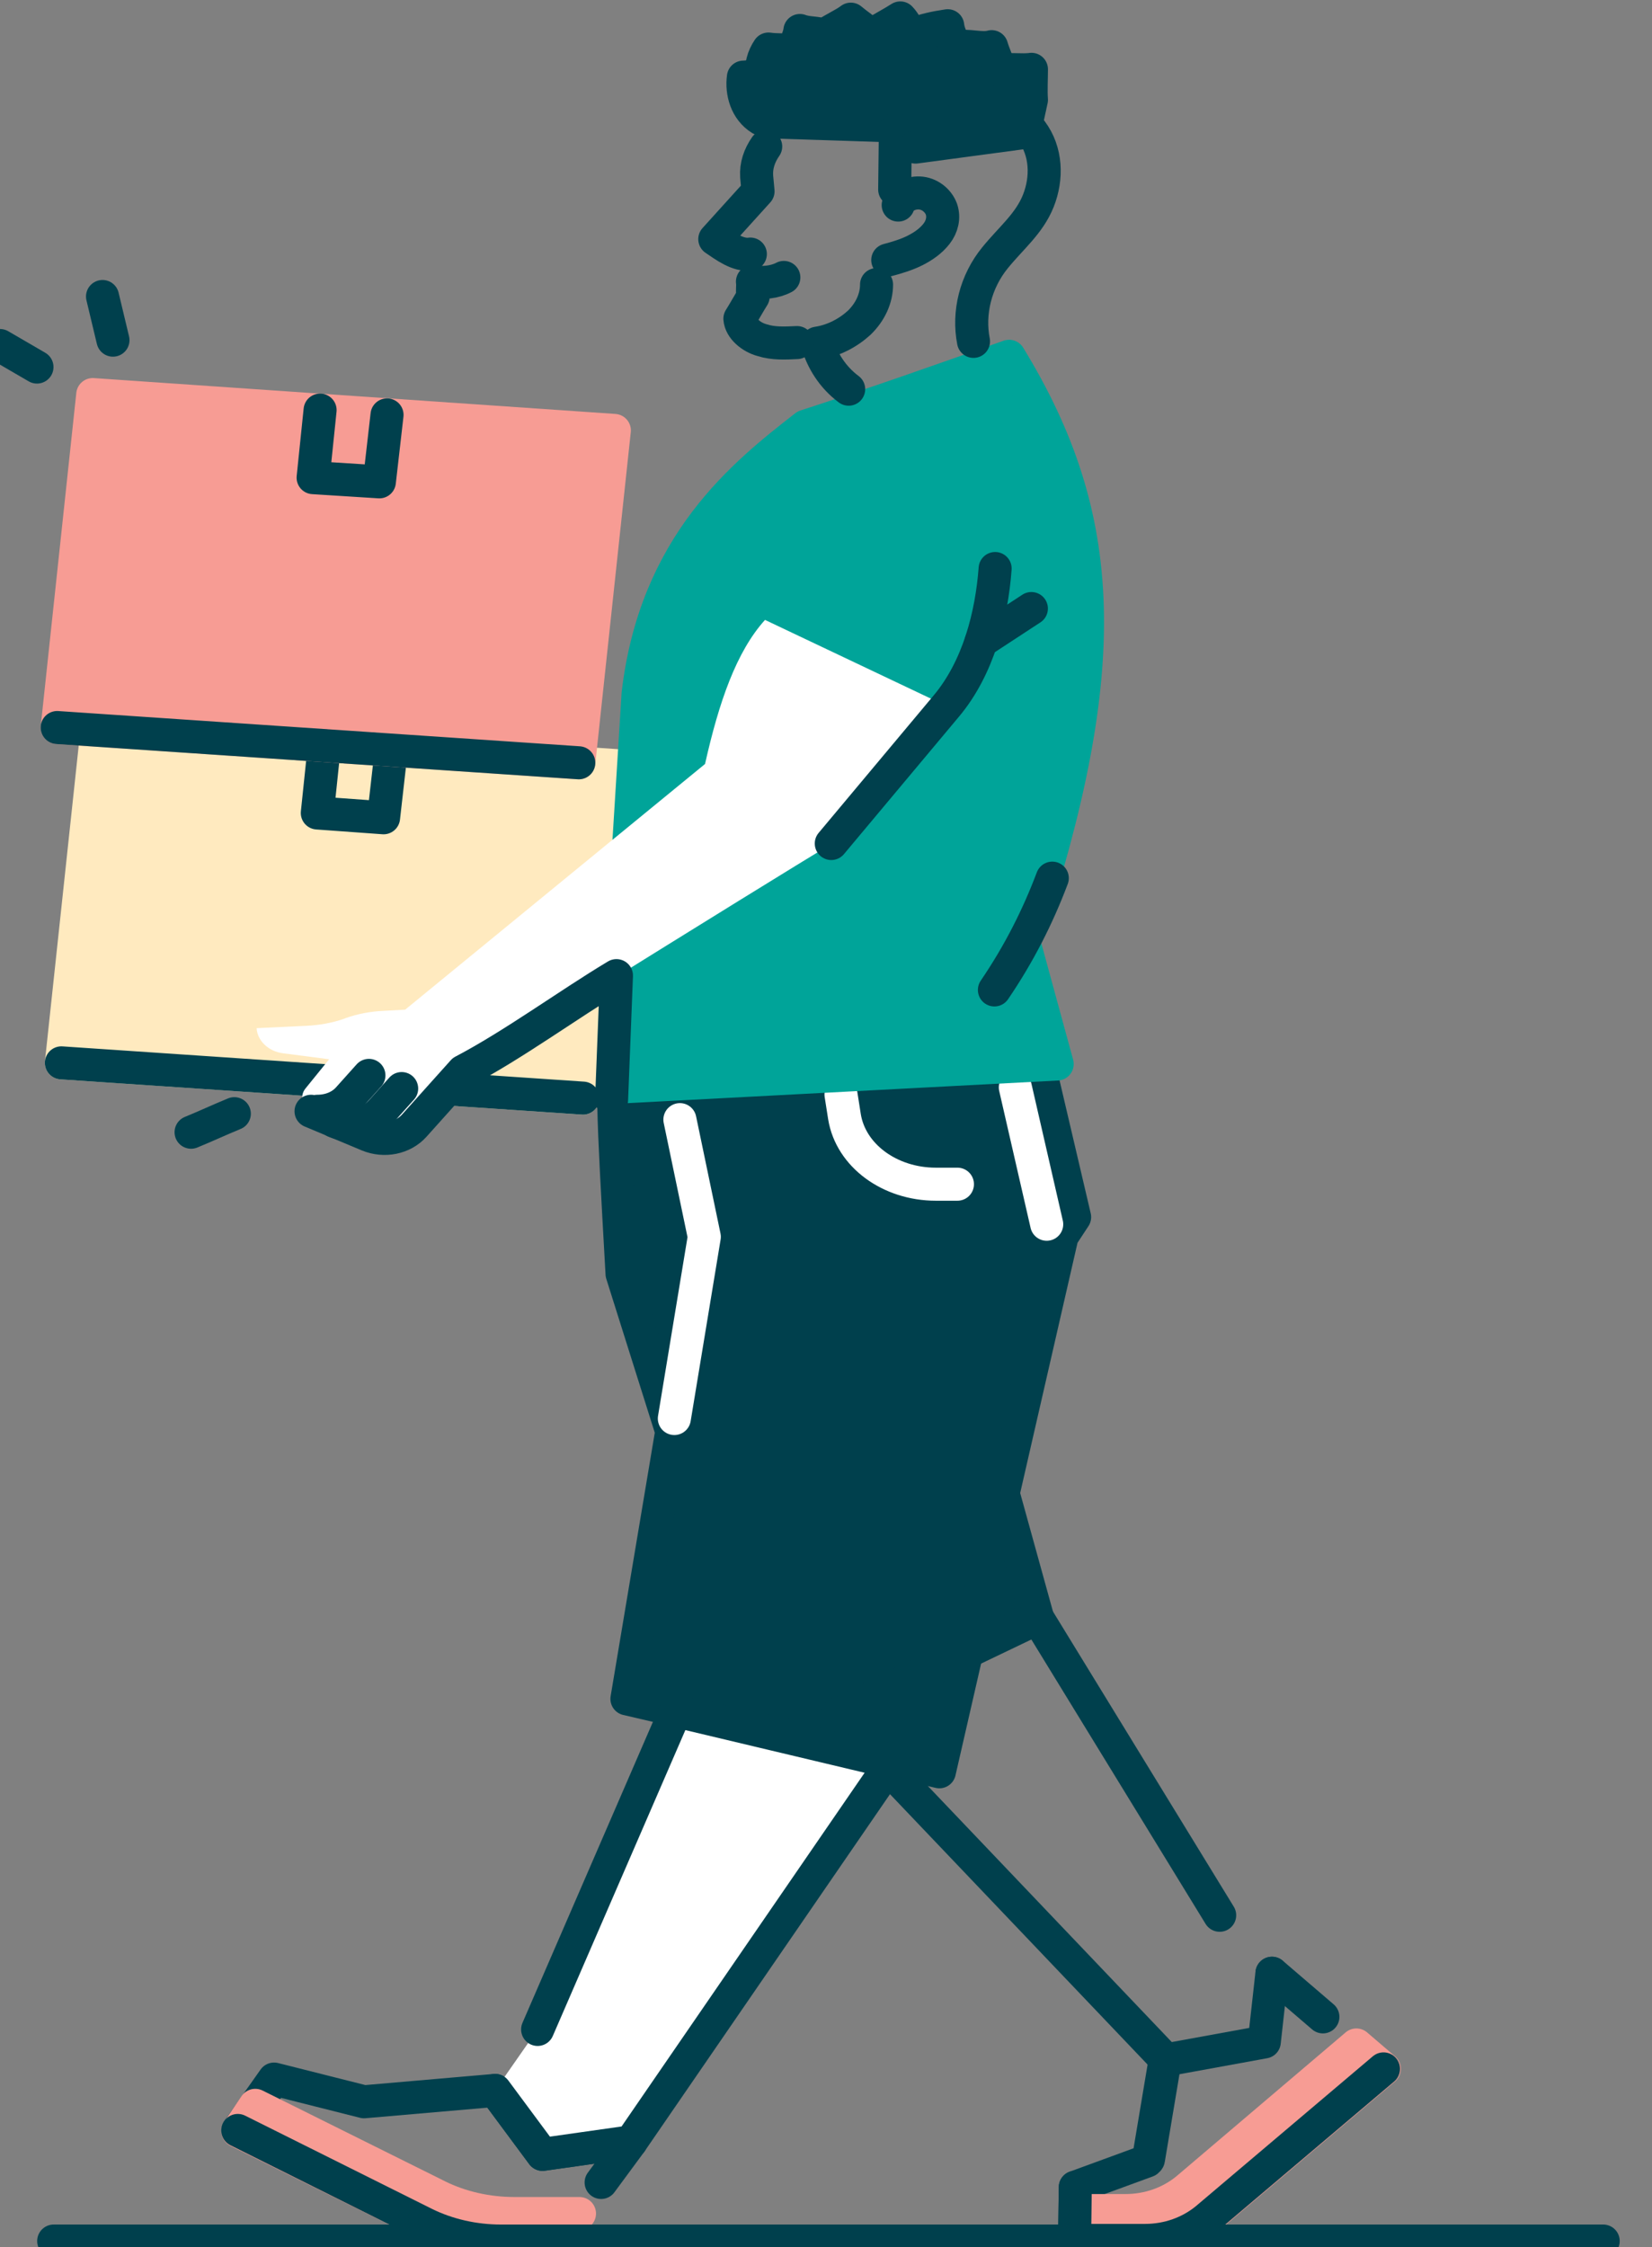 <svg fill="none" height="68" viewBox="0 0 50 68" width="50" xmlns="http://www.w3.org/2000/svg" xmlns:xlink="http://www.w3.org/1999/xlink"><rect x="0" y="0" width="50" height="68" fill="#808080" stroke="none"/><clipPath id="a"><path d="m0 0h50v68h-50z"/></clipPath><g clip-path="url(#a)"><g stroke-linecap="round" stroke-linejoin="round" stroke-miterlimit="10"><path d="m27.522 34.932-8.801-4.92-.042.615c-.169 2.316-.148 2.659.148 7.923l4.2 13.332 8.379-2.913z" fill="#00404d" stroke="#00404d"/><path d="m38.498 59.715 1.541 1.321" stroke="#00404d"/><path d="m41.874 62.61-5.361 4.54c-.507.416-1.161.651-1.857.651h-2.132l.021-1.61 2.174-.796c.021-.018.042-.036.042-.054l.506-3.021" stroke="#00404d"/><path d="m41.052 61.886-5.129 4.36c-.507.416-1.161.651-1.857.651h-1.498l-.021.904h2.132c.697 0 1.372-.235 1.857-.651l5.361-4.54z" fill="#f79c94" stroke="#f79c94"/><path d="m41.874 62.61-5.361 4.54c-.507.416-1.161.651-1.857.651h-2.132l.021-1.61" stroke="#00404d"/><path d="m32.145 37.411.38-.579-1.077-4.595h-8.463l-2.406 1.646.739 3.546-2.343 13.983 9.456 2.207z" fill="#00404d" stroke="#00404d"/><path d="m36.915 57.961-5.509-8.991-6.079 2.912 9.962 10.456 2.976-.543.232-2.08" stroke="#00404d"/><path d="m25.454 33.124.105.669c.19 1.176 1.372 2.044 2.765 2.044h.654" stroke="#fff"/><path d="m30.73 32.906.95 4.143" stroke="#fff"/><path d="m17.645 33.232-15.787-1.067 1.076-10.058 15.787 1.067z" fill="#ffeabf" stroke="#ffeabf"/><path d="m17.645 33.232-15.787-1.067" stroke="#00404d"/><path d="m11.841 22.704-.232 2.044-2.005-.145.211-2.026" stroke="#00404d"/><path d="m17.518 23.084-15.787-1.067 1.076-10.076 15.787 1.085z" fill="#f79c94" stroke="#f79c94"/><path d="m17.518 23.084-15.787-1.067" stroke="#00404d"/><path d="m11.714 12.556-.232 2.026-2.005-.127.211-2.044" stroke="#00404d"/><path d="m30.541 10.783c-2.047.724-4.095 1.447-6.163 2.116-1.857 1.447-4.538 3.564-5.066 8.104l-.739 11.903 13.424-.706-1.013-3.708c2.744-8.303 2.533-12.844-.443-17.71z" fill="#00a499" stroke="#00a499"/><path d="m31.849 26.575c-.443 1.176-1.013 2.297-1.752 3.383" stroke="#00404d"/><path d="m31.216 18.416-1.52.995" stroke="#00404d"/></g><path d="m23.154 18.76c-.865.959-1.393 2.478-1.815 4.36l-9.076 7.435-.654.036c-.401.018-.781.09-1.14.217l-.042.018c-.359.127-.76.199-1.14.217l-1.52.072c.021.38.359.706.802.76l1.393.181-.718.886c-.19.235-.084.561.211.687l1.731.724c.485.199 1.076.09 1.393-.289l1.477-1.646s12.685-7.905 11.144-6.874l3.482-4.161z" fill="#fff"/><path d="m9.414 33.63 1.731.724c.485.199 1.055.09 1.393-.289l1.477-1.646c1.52-.796 3.166-2.008 4.643-2.894l-.148 3.763" stroke="#00404d" stroke-linecap="round" stroke-linejoin="round" stroke-miterlimit="10"/><path d="m10.131 33.938c.485.199 1.055.09 1.393-.289l.633-.706" stroke="#00404d" stroke-linecap="round" stroke-linejoin="round" stroke-miterlimit="10"/><path d="m9.604 33.63c.359 0 .696-.127.929-.38l.633-.706" stroke="#00404d" stroke-linecap="round" stroke-linejoin="round" stroke-miterlimit="10"/><path d="m30.119 17.205c-.105 1.411-.506 3.003-1.477 4.161l-3.482 4.161" stroke="#00404d" stroke-linecap="round" stroke-linejoin="round" stroke-miterlimit="10"/><path d="m3.419 10.294c-.105-.434-.211-.886-.316-1.321" stroke="#00404d" stroke-linecap="round" stroke-linejoin="round" stroke-miterlimit="10"/><path d="m1.119 11.108c-.38-.217-.739-.434-1.119-.651" stroke="#00404d" stroke-linecap="round" stroke-linejoin="round" stroke-miterlimit="10"/><path d="m7.092 33.703c-.443.181-.865.38-1.309.561" stroke="#00404d" stroke-linecap="round" stroke-linejoin="round" stroke-miterlimit="10"/><path d="m18.194 66.047.907-1.23-2.68.38-1.435-1.936-3.968.344-2.723-.687-1.098 1.556" stroke="#00404d" stroke-linecap="round" stroke-linejoin="round" stroke-miterlimit="10"/><path d="m13.255 66.463-5.53-2.75-.528.778 5.656 2.804c.697.344 1.499.525 2.301.525h1.773l.612-.832h-1.963c-.823 0-1.625-.181-2.322-.525z" fill="#f79c94" stroke="#f79c94" stroke-linecap="round" stroke-linejoin="round" stroke-miterlimit="10"/><path d="m7.197 64.473 5.656 2.822c.697.344 1.499.525 2.301.525h1.773" stroke="#00404d" stroke-linecap="round" stroke-linejoin="round" stroke-miterlimit="10"/><path d="m1.625 67.82h46.898" stroke="#00404d" stroke-linecap="round" stroke-linejoin="round" stroke-miterlimit="10"/><path d="m14.985 63.261 1.435 1.936 2.68-.38 7.894-11.487-6.543-1.556-4.179 9.642" fill="#fff"/><path d="m14.985 63.261 1.435 1.936 2.68-.38 7.894-11.487-6.543-1.556-4.179 9.642" stroke="#00404d" stroke-linecap="round" stroke-linejoin="round" stroke-miterlimit="10"/><path d="m25.686 11.778c-.485-.362-.802-.868-.95-1.393.485-.072.929-.308 1.266-.615.338-.326.528-.742.528-1.158" stroke="#00404d" stroke-linecap="round" stroke-linejoin="round" stroke-miterlimit="10"/><path d="m24.124 10.367c-.359.018-.718.036-1.055-.072-.338-.09-.654-.362-.675-.651.127-.199.274-.47.401-.669-.042-.145 0-.308-.021-.452.317.054.675.018.95-.127" stroke="#00404d" stroke-linecap="round" stroke-linejoin="round" stroke-miterlimit="10"/><path d="m22.71 7.689c-.38.054-.781-.253-1.076-.452l1.309-1.447-.042-.452c-.021-.326.084-.633.274-.904" stroke="#00404d" stroke-linecap="round" stroke-linejoin="round" stroke-miterlimit="10"/><path d="m29.464 10.331c-.169-.868.063-1.809.654-2.533.485-.597 1.034-1.031 1.308-1.719.274-.687.253-1.501-.211-2.116" stroke="#00404d" stroke-linecap="round" stroke-linejoin="round" stroke-miterlimit="10"/><path d="m27.185 6.206c.084-.253.401-.398.697-.362.295.036.528.253.612.488.085.253.021.525-.148.742-.169.217-.401.38-.654.507-.253.127-.549.217-.823.289" stroke="#00404d" stroke-linecap="round" stroke-linejoin="round" stroke-miterlimit="10"/><path d="m31.216 2.1c-.295.036-.675-.018-.95.018-.063-.217-.19-.488-.253-.706-.317.09-.739-.072-1.055.018-.127-.181-.253-.434-.274-.651-.359.054-.739.127-1.055.271-.148-.145-.253-.38-.38-.507-.253.163-.633.362-.886.525-.169-.163-.422-.326-.612-.488-.211.163-.591.326-.802.488-.232-.09-.506-.054-.739-.145-.021.199-.148.398-.169.597-.232-.018-.549 0-.781-.036-.148.217-.274.561-.148.778-.169 0-.443.072-.612.072-.063.452.084.995.528 1.266l.317.09 3.926.127 3.841-.308.106-.488c-.021-.271 0-.651 0-.923z" fill="#00404d" stroke="#00404d" stroke-linecap="round" stroke-linejoin="round" stroke-miterlimit="10"/><path d="m27.1 3.927-.021 1.809" stroke="#00404d" stroke-linecap="round" stroke-linejoin="round" stroke-miterlimit="10"/><path d="m27.712 4.451 3.504-.47" stroke="#00404d" stroke-linecap="round" stroke-linejoin="round" stroke-miterlimit="10"/><path d="m20.578 33.883.739 3.546-.907 5.499" stroke="#fff" stroke-linecap="round" stroke-linejoin="round" stroke-miterlimit="10"/></g></svg>